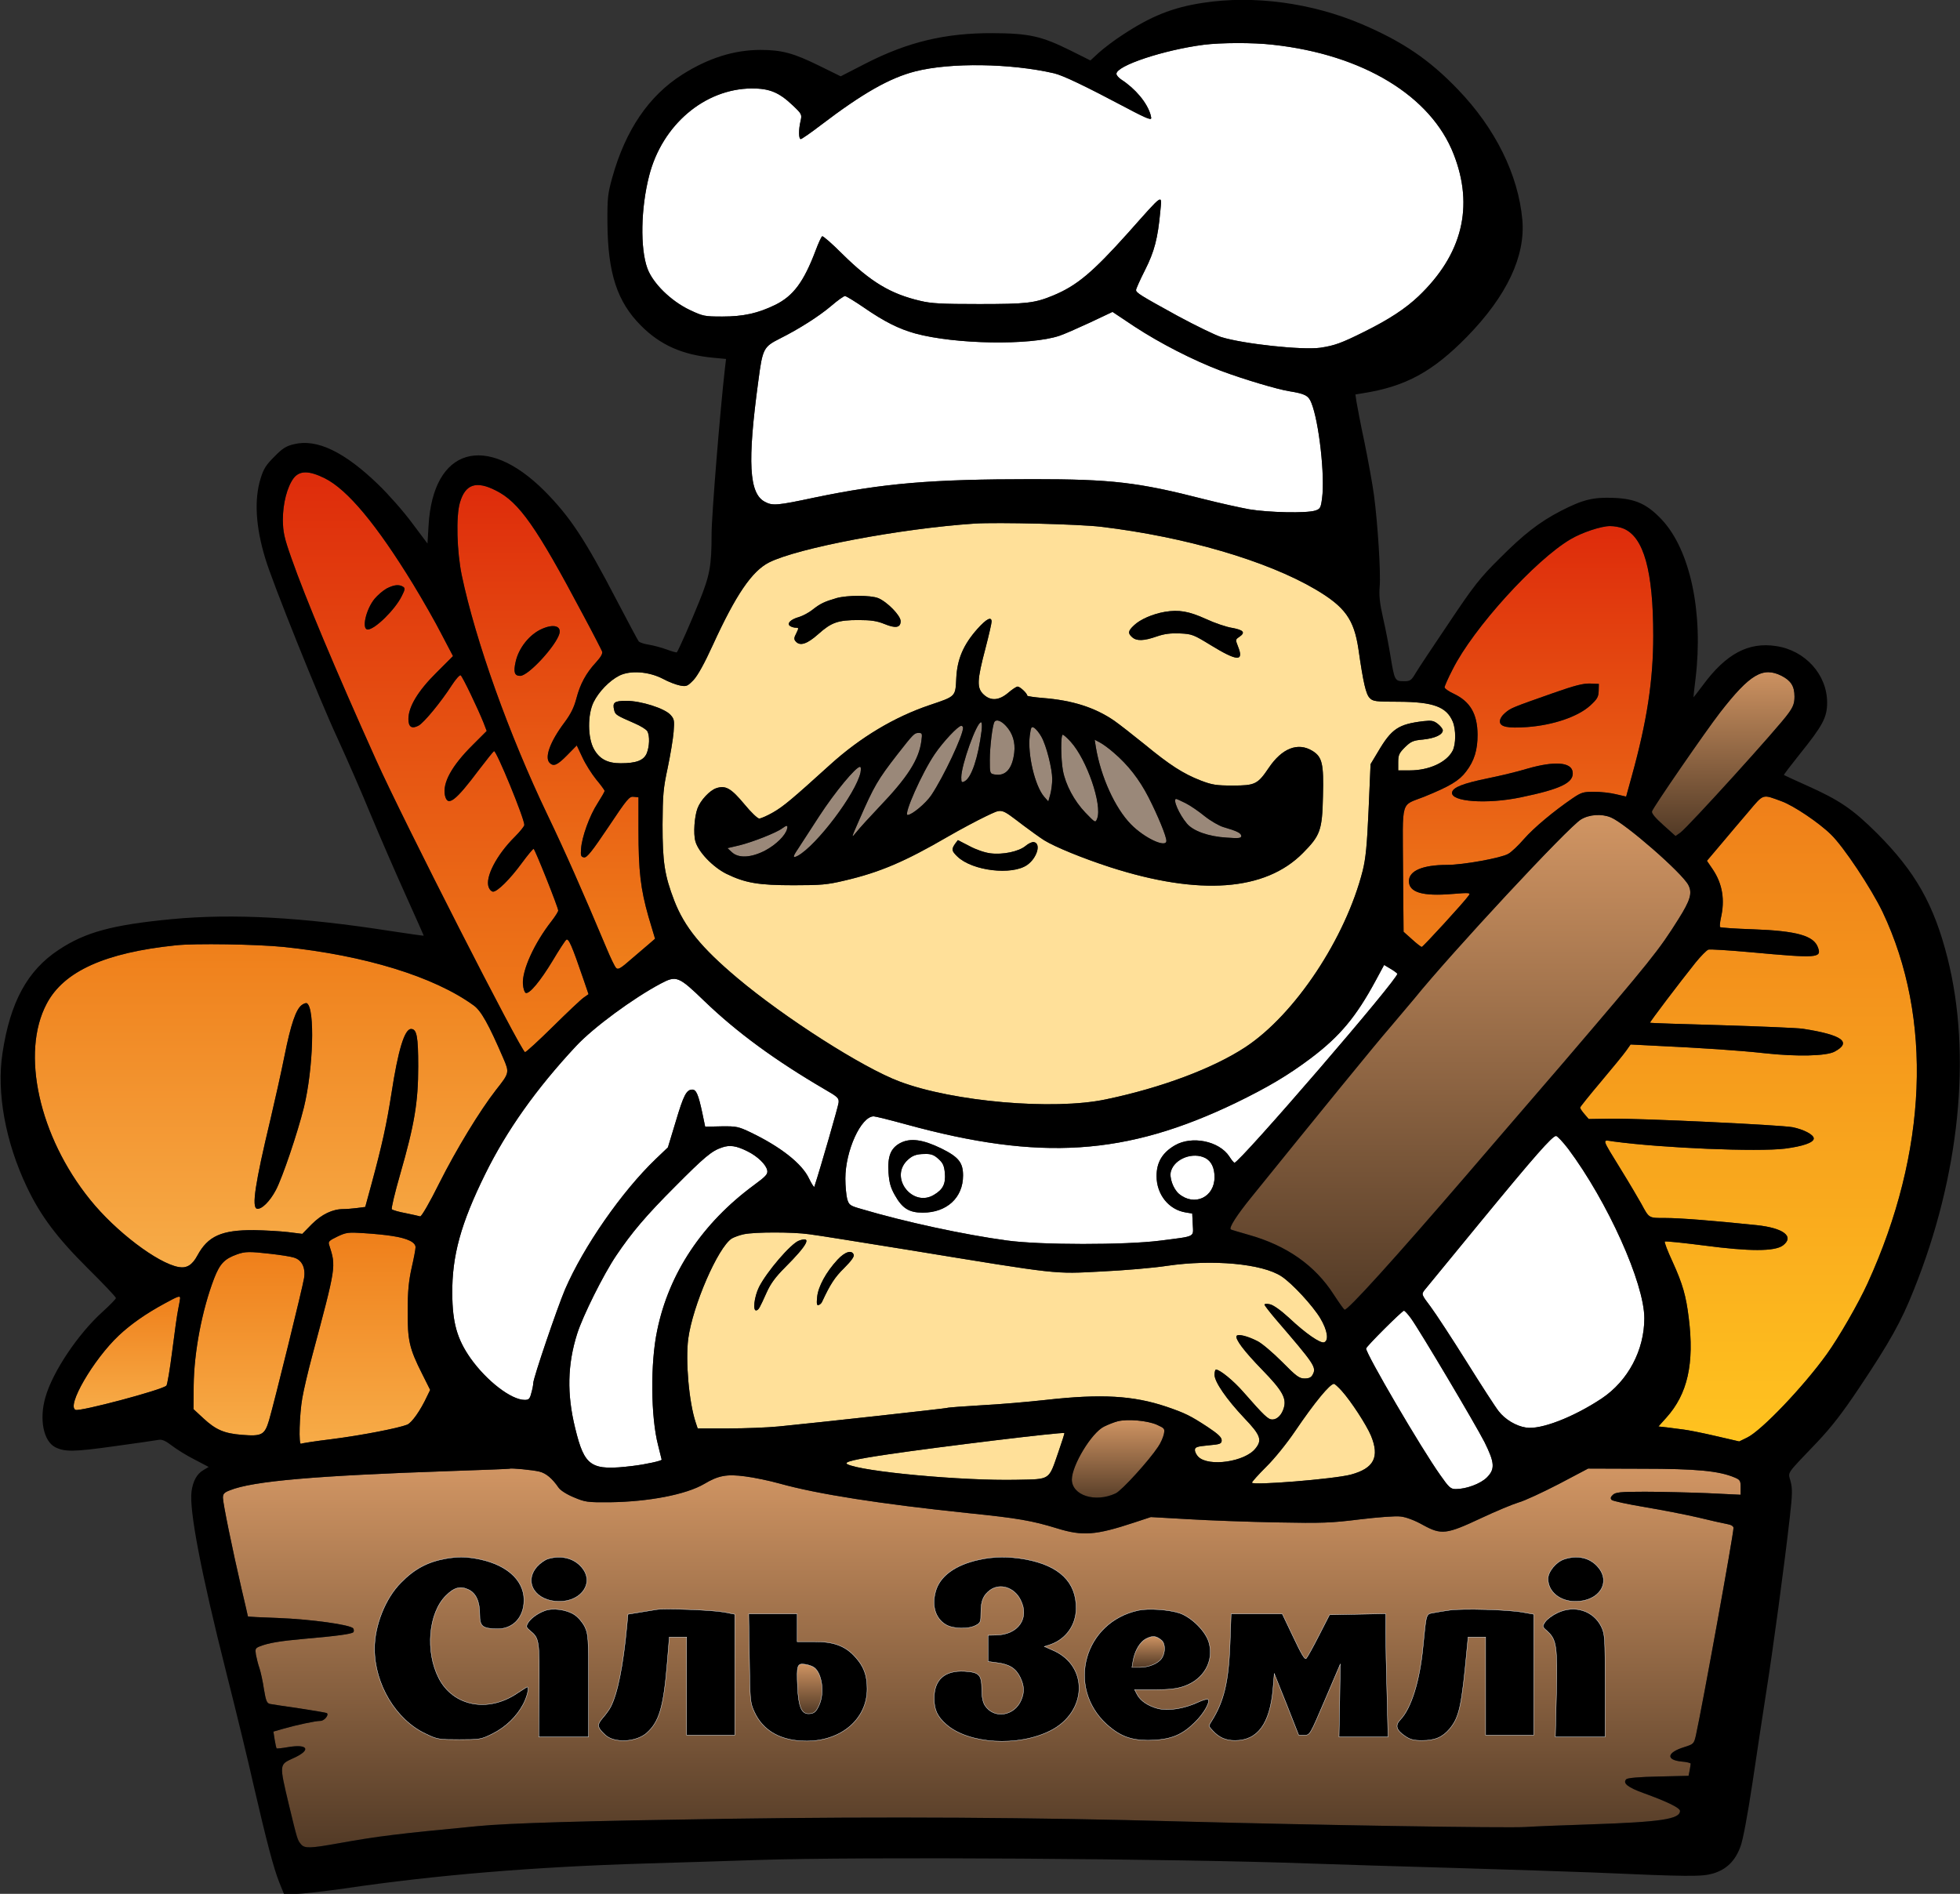 <?xml version="1.0" encoding="utf-8"?>
<!-- Generator: Adobe Illustrator 23.0.1, SVG Export Plug-In . SVG Version: 6.00 Build 0)  -->
<svg version="1.1" id="Слой_1" xmlns="http://www.w3.org/2000/svg" xmlns:xlink="http://www.w3.org/1999/xlink" x="0px" y="0px"
	 viewBox="0 0 1099 1062" style="enable-background:new 0 0 1099 1062;" xml:space="preserve">
	     <rect x="0" y="0" width="1099" height="1062" fill="#333333" stroke="none"/>
	     <defs>  
        <linearGradient id="st0" x1="50%" y1="0%" x2="50%" y2="100%" > 
            
            <stop offset="0%" stop-color="#FFC31F">
                <animate attributeName="stop-color" values="#FFC31F; #EF7F1A; #FFC31F" dur="3s" repeatCount="indefinite"></animate>
            </stop>

            <stop offset="100%" stop-color="#EF7F1A">
                <animate attributeName="stop-color" values="#FFC31F; #EF7F1A; #FFC31F" dur="3s" repeatCount="indefinite"></animate>
            </stop>

        </linearGradient> 



		<linearGradient id="st5" x1="50%" y1="0%" x2="50%" y2="100%" > 
            
            <stop offset="0%" stop-color="#EF7F1A">
                <animate attributeName="stop-color" values="#EF7F1A; #DE2B0B; #EF7F1A" dur="3s" repeatCount="indefinite"></animate>
            </stop>

            <stop offset="100%" stop-color="#DE2B0B">
                <animate attributeName="stop-color" values="#DE2B0B; #EF7F1A; #DE2B0B" dur="3s" repeatCount="indefinite"></animate>
            </stop>

			<!-- "#EF7F1A; #F8380F; #EF7F1A      -->

        </linearGradient>


				<linearGradient id="st1" x1="50%" y1="0%" x2="50%" y2="100%" > 
            
            <stop offset="0%" stop-color="#F7AC48">
                <animate attributeName="stop-color" values="#F7AC48; #EF7F1A; #F7AC48" dur="3s" repeatCount="indefinite"></animate>
            </stop>

            <stop offset="100%" stop-color="#EF7F1A">
                <animate attributeName="stop-color" values="#F7AC48; #EF7F1A; #F7AC48" dur="3s" repeatCount="indefinite"></animate>
            </stop>

        </linearGradient> 


				<linearGradient id="st3" x1="50%" y1="0%" x2="50%" y2="100%" > 
            
            <stop offset="0%" stop-color="#523A26">
                <animate attributeName="stop-color" values="#523A26; #D19563; #523A26" dur="3s" repeatCount="indefinite"></animate>
            </stop>

            <stop offset="100%" stop-color="#D19563">
                <animate attributeName="stop-color" values="#D19563; #523A26; #D19563" dur="3s" repeatCount="indefinite"></animate>
            </stop>

        </linearGradient> 

    </defs>
<style type="text/css">
	.st0{fill:url('#st0');}
	.st1{fill:url('#st1');}
	.st5{fill:url('#st5');}
	.st3{fill:url('#st3');}
	
	.st2{fill:#9A8879;}
	.st4{fill:#FFE099;}
	.st6{fill:#FFFFFF;}
	.st7{stroke:#FFFFFF;stroke-width:2;stroke-miterlimit:10;}
</style>
<g transform="translate(0,1062) scale(0.1,-0.1)">
	<g id="XMLID_1_">
		<g>
			<path class="st0" d="M10556,5506c283-597,252-1346-84-2082c-51-112-162-305-230-399c-131-182-365-427-445-466l-45-22l-134,31
				c-73,17-154,33-180,36c-27,3-68,9-93,12l-46,5l44,49c120,133,158,304,126,560c-15,123-34,190-90,313c-28,60-48,112-44,115
				c3,3,101-7,218-22c257-34,398-34,444,0c66,50,4,98-148,114c-251,26-432,40-510,40c-96,0-91-3-136,80c-17,30-66,114-110,185
				c-117,191-112,173-45,164c274-37,808-59,961-40c100,13,161,34,161,57c0,21-55,50-118,63c-69,13-849,50-1020,48l-124-2l-24,28
				c-13,15-24,31-24,36c0,4,53,70,118,147c64,76,128,154,141,173l24,34l136-7c271-13,469-26,615-42c180-20,347-16,393,9
				c99,53,42,94-177,128c-30,5-235,13-455,20c-220,6-401,12-403,14c-3,3,164,223,255,337c30,37,63,70,72,73c10,3,118-4,241-15
				c370-34,395-32,374,26c-23,67-118,94-365,103c-98,3-180,9-184,12c-3,4-1,26,4,50c24,103,9,192-44,272l-34,50l77,91
				c42,50,112,133,155,183c88,104,77,100,186,60c67-24,210-120,278-187C10338,5871,10492,5639,10556,5506z"/>
			<path class="st1" d="M1010,3340c0-5-5-31-10-57c-6-26-21-133-34-237c-13-103-28-192-33-196c-23-24-483-146-509-136
				c-53,20,99,282,242,417c67,63,151,122,256,179C999,3352,1010,3356,1010,3340z"/>
			<path class="st1" d="M1648,3568c45-13,66-57,57-115c-8-52-166-693-196-796c-25-84-40-92-153-83c-99,8-146,28-216,93l-55,51l1,133
				c2,188,47,424,115,601c32,82,58,109,128,134c45,16,68,17,189,3C1571,3583,1630,3574,1648,3568z"/>
			<path class="st1" d="M2367,2916l45-90l-17-35c-38-82-86-149-112-160c-51-20-257-60-422-81c-91-11-168-23-173-26
				c-14-9-9,165,7,256c8,47,33,153,55,235c136,509,135,501,96,623c-7,20-1,25,46,48c49,23,60,25,148,19c52-3,124-10,160-16
				c85-13,130-35,130-63c0-12-10-64-22-116c-16-73-22-129-22-240C2285,3103,2295,3059,2367,2916z"/>
			<path class="st1" d="M2822,4686c35-81,34-83-41-178c-91-117-222-332-318-523c-53-107-100-188-107-186c-6,2-42,10-81,18
				c-38,7-73,17-78,22c-4,4,17,93,47,197c80,278,101,403,101,604c0,168-8,210-40,210c-37,0-73-120-110-361c-27-173-53-291-111-505
				l-36-132l-46-6c-24-3-59-6-77-6c-60,0-121-29-177-85l-53-54l-80,10c-44,5-130,10-191,11c-181,1-258-33-317-142
				c-29-54-60-73-105-65c-118,21-354,200-497,378c-286,354-390,823-243,1099c96,182,328,286,723,327c107,12,457,6,605-9
				c454-47,843-166,1066-328C2698,4952,2741,4874,2822,4686z M1704,4410c53,218,63,556,17,584c-4,3-17-1-28-9c-33-23-62-107-98-287
				c-19-95-55-255-79-357c-85-355-106-492-75-499c26-5,73,42,106,105C1584,4017,1668,4266,1704,4410z"/>
			<path class="st2" d="M6860,5982c76-22,100-34,100-50c0-12-13-14-82-9c-102,6-188,37-223,79c-44,52-81,138-60,138c3,0,27-11,53-24
				s74-46,107-73C6789,6016,6836,5989,6860,5982z"/>
			<path class="st2" d="M6540,5905c0-42-123,15-199,93c-89,91-168,265-196,430l-7,44l30-16c17-9,51-34,76-56c82-70,144-150,196-251
				C6492,6047,6540,5931,6540,5905z"/>
			<path class="st2" d="M6004,6460c91-101,177-353,148-430c-10-25-10-25-66,33c-63,66-111,156-126,236c-12,66-13,201-1,201
				C5964,6500,5984,6482,6004,6460z"/>
			<path class="st2" d="M5900,6251c0-25-5-64-11-86l-11-39l-23,26c-52,60-94,238-81,342c7,51,9,54,26,44c10-7,28-29,39-49
				C5867,6440,5900,6309,5900,6251z"/>
			<path class="st2" d="M5640,6550c38-41,54-92,47-151c-11-91-49-133-110-122c-27,5-27,7-27,82c0,72,15,195,26,213
				C5586,6588,5613,6579,5640,6550z"/>
			<path class="st2" d="M5501,6570c5,0,6-21,3-47c-19-150-56-263-95-284c-17-9-19-6-19,22C5390,6330,5476,6570,5501,6570z"/>
			<path class="st2" d="M5390,6550c5,0,10-5,10-11c0-43-108-273-178-378c-31-46-109-111-133-111s81,237,152,341
				C5287,6459,5372,6550,5390,6550z"/>
			<path class="st2" d="M5151,6510c20,0,21-3,15-47c-14-103-77-202-236-368c-52-55-110-118-127-140c-32-39-31-37,16,70
				c82,187,102,222,213,365C5122,6505,5127,6510,5151,6510z"/>
			<path class="st2" d="M4822,6320c6,0,6-14,3-32c-26-118-247-410-352-467c-29-15-29-6,1,38c13,20,67,103,120,185
				C4682,6179,4799,6320,4822,6320z"/>
			<path class="st2" d="M4413,5971c-9-36-62-88-122-120c-78-41-150-45-187-10l-25,23l68,16c73,18,208,71,239,95
				C4412,5994,4419,5994,4413,5971z"/>
			<path class="st3" d="M6513,1422c22-19,22-70,1-101c-21-30-73-51-125-51h-42l6,36c10,58,39,108,76,126
				C6464,1449,6483,1447,6513,1422z"/>
			<path class="st3" d="M4567,1268c42-34,56-138,28-205c-18-42-30-53-62-53c-39,0-56,41-61,150c-6,125-2,134,44,127
				C4536,1284,4559,1275,4567,1268z"/>
			<path class="st3" d="M9760,2280v-42l-187,9c-104,4-261,8-350,8c-140,0-165-3-180-18c-13-12-14-20-6-28c6-6,89-24,185-40
				c95-16,229-42,298-58c69-17,142-33,163-37c24-4,37-12,37-22c0-37-174-996-211-1164c-11-46-12-48-65-65c-98-30-105-72-15-81
				c28-2,51-8,51-12s-3-21-6-38l-6-30l-169-4c-107-2-173-8-180-15c-22-22,8-46,97-78c135-49,204-83,204-100c0-46-109-62-495-75
				c-159-5-326-12-370-15c-100-7-1188,11-1935,31c-818,23-1651,28-2548,15c-794-12-1217-24-1392-41c-459-44-557-56-780-96
				c-161-29-192-30-212-6c-20,23-21,27-68,221c-55,232-55,225,25,262c101,45,84,81-29,62c-34-6-63-9-65-7s-7,24-11,49l-7,45l56,16
				c73,21,180,44,208,44c22,0,50,35,35,44c-4,2-73,14-152,26c-80,11-154,23-166,25c-18,4-23,17-34,82c-6,43-18,96-25,118
				c-8,22-16,56-20,76c-5,33-3,37,22,47c48,19,113,30,248,42c176,15,266,27,276,37c4,4,4,14,0,21c-13,21-238,52-423,59
				c-93,3-168,7-168,9c0,1-16,72-36,156c-51,220-104,479-104,509c0,22,7,30,39,42c128,52,480,82,1236,108c182,6,331,12,332,13
				c6,5,131-7,167-16c38-9,73-39,108-90c10-15,46-38,85-54c64-27,75-29,203-28c217,3,427,43,529,103c79,47,126,56,230,42
				c48-6,135-24,192-40c215-60,570-115,1059-166c275-28,356-42,496-85c145-45,218-39,433,32l94,31l211-12c116-7,339-15,496-18
				c257-5,303-3,465,17c101,12,201,20,229,16c29-3,78-21,124-47c104-57,131-54,327,38c83,39,177,78,210,88c33,9,134,56,225,103
				l165,87l300-1c308,0,433-12,521-49C9757,2322,9760,2317,9760,2280z M9000,880v287c0,272-1,289-21,331c-44,90-150,124-246,78
				c-28-13-59-36-69-51c-17-26-17-27,14-54c50-46,55-86,49-353l-6-238h139H9000z M8834,1640c133,0,202,107,125,194
				c-44,51-113,67-187,43c-46-14-92-70-92-110C8680,1695,8746,1640,8834,1640z M8600,890v339v339l-62,11c-80,15-336,22-408,12
				c-30-4-72-11-92-15c-43-8-40,1-59-191c-18-191-66-344-126-407c-32-33-25-59,25-93c29-20,49-25,95-25c74,0,115,18,156,66
				c54,66,67,127,97,452l6,62h49h49v-275V890h135H8600z M7783,880l-6,242c-4,133-7,288-7,345v104l-157-3l-158-3l-60-117
				c-33-65-65-122-71-128c-8-8-28,27-72,120l-62,130h-143h-144l-6-167c-8-214-34-324-104-435c-17-26-17-28,7-53c36-39,73-55,125-55
				c127,0,196,94,213,291l7,84l69-172l68-173h32c31,0,31,0,116,199l85,199l-3-204l-4-204h137H7783z M6639,1164
				c110,38,169,140,140,244c-17,63-96,142-164,166c-60,20-175,28-231,16c-305-65-407-430-179-639c79-71,145-94,260-89
				c106,5,166,31,237,102c47,46,83,109,73,125c-3,6-30-1-59-15c-78-36-165-49-223-35c-56,15-98,43-117,79l-14,27h112
				C6556,1145,6599,1150,6639,1164z M6034,1600c2,148-94,241-284,276c-94,17-177,16-259-2c-136-29-224-94-246-182
				c-21-79,1-148,58-182c39-24,125-27,167-5c28,14,30,20,30,73c0,65,13,96,51,125c56,41,136,16,171-54c53-103-13-197-139-198l-43-1
				v-74v-73l52-7c69-9,104-32,128-81c23-48,25-83,6-128c-38-90-152-108-203-31c-12,19-18,48-18,91c-1,82-14,96-97,101
				c-112,6-171-48-170-153c0-63,18-101,68-145c125-110,403-127,584-35c206,104,216,362,16,450l-50,22l34,11
				C5977,1429,6033,1506,6034,1600z M4525,857c195,1,338,126,337,293c0,76-18,125-67,179c-56,62-122,86-232,85h-93v78v78h-136h-136
				l4-247c3-236,4-251,27-301C4278,913,4381,856,4525,857z M4120,890v339v339l-62,12c-66,12-335,22-378,14c-14-2-55-9-92-15l-67-11
				l-6-66c-21-225-52-378-91-454c-8-15-28-43-45-62c-33-39-31-52,15-95c50-47,173-41,232,11c70,62,95,145,115,391l12,147h49h48v-275
				V890h135H4120z M3300,880v287c0,272-1,289-21,331c-12,24-37,54-59,68c-43,28-120,39-165,22c-42-15-83-46-96-71c-10-18-8-24,13-41
				c52-43,53-52,51-333l-2-263h140H3300z M3136,1640c128,0,199,109,124,193c-43,50-114,67-186,46c-18-5-46-25-63-44
				C2934,1747,3003,1640,3136,1640z M2934,1064c22,42,35,96,22,96c-2,0-27-16-56-35c-164-111-359-73-440,85c-76,149-58,364,40,462
				c46,46,81,56,127,34c42-20,63-66,63-140c0-66,15-78,97-80c83-1,142,55,150,141c12,119-82,214-246,249c-72,15-122,16-191,4
				c-102-18-177-58-252-135c-87-87-148-240-148-370c0-199,120-399,286-477c66-32,74-33,189-33s123,1,185,32
				C2835,934,2897,994,2934,1064z"/>
			<path class="st3" d="M6486,2631c44-20,46-22,40-53c-4-18-18-51-33-72c-51-77-202-243-237-260c-114-54-246-12-246,78
				c1,80,110,261,180,296c22,11,57,25,77,30C6323,2664,6433,2654,6486,2631z"/>
			<path class="st3" d="M10062,6714c0-37-7-57-34-94c-50-73-562-637-606-669l-27-19l-68,61c-44,39-67,66-64,77c5,21,302,452,382,555
				c167,215,240,258,345,205C10042,6803,10062,6772,10062,6714z"/>
			<path class="st3" d="M9467,5657c23-45,11-85-55-190c-111-177-152-228-647-807c-77-90-189-220-249-289c-59-69-190-220-289-336
				c-408-474-674-768-688-759c-5,3-32,41-60,84c-105,164-264,276-479,336c-52,15-97,28-99,30c-11,10,34,80,115,180
				c365,452,702,866,779,954c49,58,110,130,135,160c206,255,864,963,935,1005c46,28,116,33,168,11C9114,6002,9432,5725,9467,5657z"
				/>
			<path class="st4" d="M7403,3228c40-67,49-124,22-135c-21-8-105,50-196,136c-48,44-89,73-108,77c-17,4-31,3-31-2c1-5,28-40,61-79
				c221-257,232-272,209-314c-8-15-20-21-45-21c-30,0-46,12-127,94c-51,51-113,104-138,116c-55,28-108,41-116,29
				c-10-17,40-84,144-191c111-114,136-158,121-211c-11-40-37-67-65-67c-23,0-44,19-163,155c-55,63-131,125-153,125c-4,0-8-13-8-29
				c0-40,67-137,167-243c91-95,101-123,63-170c-58-75-263-105-321-47c-10,10-19,27-19,38c0,16,11,20,75,26c68,6,75,9,75,29
				c0,16-20,35-77,73c-99,65-128,79-233,115c-185,62-363,73-675,38c-99-11-261-25-360-30c-99-6-187-12-195-15c-14-4-720-82-945-104
				c-60-6-187-11-282-11h-171l-11,33c-38,114-58,345-42,470c25,185,166,511,244,562c14,8,44,19,68,24c63,13,274,13,366,0
				c43-5,296-46,563-89c849-139,807-134,1075-120c127,6,293,20,370,32c254,37,532,12,640-59C7245,3424,7361,3298,7403,3228z
				 M4733,3509c40,40,58,65,54,75c-11,29-49,17-91-28c-64-69-108-150-114-208c-4-39-2-50,8-46c8,2,17,11,20,19
				C4655,3418,4681,3458,4733,3509z M4402,3513c127,127,153,177,78,150c-45-16-179-172-224-260c-27-55-37-138-14-131
				c13,5,16,10,57,101C4321,3422,4348,3459,4402,3513z"/>
			<path class="st4" d="M8146,6573c18-43,18-127-1-163c-34-65-132-110-240-110h-65v46c0,40,5,51,38,84c33,32,45,38,101,43
				c67,7,111,27,111,52c0,7-12,23-27,35c-24,19-36,21-82,16c-140-17-178-42-254-171l-42-70l-11-255c-9-202-16-273-33-342
				c-96-379-380-807-658-990c-181-119-471-228-783-293c-294-62-855-13-1155,100c-207,77-646,358-911,581c-202,170-296,286-353,433
				c-55,143-66,217-66,426c1,169,4,204,29,320c15,72,30,162,33,200c5,65,4,73-18,97c-33,36-165,78-247,78c-68,0-79-9-68-53
				c6-25,13-29,114-73c35-15,67-35,72-45c14-26,12-85-4-124c-17-39-58-55-146-55c-74,0-119,24-150,80c-35,63-36,192-2,262
				c29,59,89,121,144,149c61,31,166,24,246-18c31-17,74-33,95-37c36-7,42-4,76,31c24,26,61,93,108,196c129,282,219,414,315,463
				c161,81,735,190,1153,218c130,8,585-3,710-18c473-57,927-190,1201-351c166-98,216-168,241-335c27-189,42-253,63-274
				c18-19,33-21,163-21C8036,6684,8111,6657,8146,6573z M7418,6155c5,183-4,221-60,255c-81,49-170,14-244-96c-62-92-77-99-202-99
				c-93,0-116,4-179,28c-100,39-174,87-315,203c-68,55-145,115-171,133c-108,74-234,114-399,127c-49,4-88,10-88,13c0,13-41,51-54,51
				c-7,0-31-16-53-35c-51-43-97-47-137-10s-38,79,10,261c19,73,34,139,34,148c0,31-29,16-80-41c-78-88-113-169-118-276
				c-5-105-2-101-150-151c-198-67-388-181-556-333c-214-194-264-236-322-269c-33-19-68-34-77-34s-46,35-82,79c-75,90-106,109-159,91
				c-36-12-88-67-105-113c-17-45-24-141-12-184c16-60,98-145,174-183c107-52,181-64,377-64c153,0,189,3,285,26
				c198,46,340,107,579,246c71,41,167,92,213,114c97,45,78,50,213-52c41-31,93-68,115-82c62-38,216-101,370-151
				c501-161,870-134,1081,80C7403,5935,7414,5964,7418,6155z M6948,7048c37,25,26,39-39,51c-33,5-100,28-147,50
				c-97,44-152,53-231,40c-68-12-138-42-173-76c-33-31-35-44-10-66c25-23,67-21,138,4c44,15,77,19,130,17c68-3,77-7,173-66
				c149-91,187-93,153-8C6927,7032,6927,7034,6948,7048z M5760,5770c55,39,79,120,37,128c-9,2-31-8-47-22c-38-31-126-50-197-41
				c-32,4-81,21-118,41l-64,33l-16-21c-21-31-19-40,13-71C5452,5736,5675,5710,5760,5770z M4959,7121c63-26,91-21,91,16
				c0,31-75,108-126,129c-42,17-173,17-234,0c-68-20-91-31-134-65c-21-17-56-35-76-41c-47-13-71-37-49-51c8-5,22-9,32-9
				c16,0,16-2,2-31c-13-24-14-34-4-45c24-29,64-16,127,40c74,66,110,79,226,79C4884,7143,4917,7138,4959,7121z"/>
			<path class="st5" d="M3271,5130l29-85l-27-19c-16-11-93-84-173-163s-150-143-156-143c-20,0-685,1303-836,1640
				c-229,509-395,905-474,1130c-41,116-47,146-48,215c0,92,24,184,60,233c34,44,86,44,175,0c128-64,291-260,496-595
				c53-87,125-213,159-280l64-122l-93-93c-104-103-157-192-157-260c0-45,19-57,57-37c30,16,127,134,186,226c22,34,45,60,50,56
				c10-6,95-183,128-265l18-47l-78-78c-119-118-171-214-156-284c15-65,58-33,192,146c42,55,79,101,83,103c13,5,170-377,170-414
				c0-7-24-37-53-66c-103-102-168-228-147-283c5-14,16-25,25-25c24,0,94,69,160,159c33,45,63,81,67,81c7,0,138-329,138-346
				c0-6-17-33-38-60c-96-123-165-274-160-352c2-26,9-47,16-50c21-7,82,67,151,181c35,59,69,111,76,117
				C3188,5361,3207,5317,3271,5130z M2253,7278c19,37,19,44,7,52c-23,14-51,11-92-10c-20-11-50-37-67-57c-49-59-75-173-39-173
				C2102,7090,2216,7202,2253,7278z"/>
			<path class="st5" d="M3636,5480l37-124l-30-26c-16-14-63-54-103-88c-60-53-75-61-85-50c-8,7-32,58-55,113
				c-133,317-234,545-330,745c-216,451-403,974-481,1345c-27,131-33,331-10,407c30,103,91,124,202,67c130-65,227-204,487-694
				c56-104,104-198,108-208c4-12-6-30-33-60c-57-61-90-123-111-203c-13-50-31-87-66-134c-82-109-114-198-84-228c22-22,43-13,98,43
				l54,55l32-68c17-37,52-92,77-123c26-31,47-60,47-64c0-5-18-36-39-69c-45-69-89-190-93-257c-3-38,0-44,17-47c16-2,44,33,136,170
				c106,159,118,173,142,170l27-3v-182C3580,5734,3592,5635,3636,5480z M3137,7068c10,42-33,54-97,26c-70-30-132-107-149-186
				c-13-58-6-78,26-78C2963,6830,3119,7000,3137,7068z"/>
			<path class="st5" d="M9270,7055c0-250-35-479-120-786l-32-116l-56,13c-31,8-87,14-123,14c-61,0-72-3-122-37
				c-104-71-216-164-272-228c-30-35-70-73-88-83c-38-23-253-62-343-62c-137,0-214-33-214-91c0-63,76-86,243-72c99,8,104,7,92-9
				c-23-34-256-288-263-288c-4,0-29,19-55,43l-47,42l-3,348c-2,402-16,356,118,409c145,59,197,90,236,142c46,60,64,121,64,206
				c-1,117-41,186-134,230c-28,13-51,29-51,36c0,6,20,52,45,100c116,232,464,614,661,730c64,38,172,74,222,74c23,0,57-6,75-14
				C9217,7609,9270,7418,9270,7055z M8964,6745l1,40l-50,2c-38,1-86-11-205-53c-233-82-238-84-270-111c-18-15-30-34-30-48
				c0-31,43-40,154-32c146,11,283,58,352,120C8955,6699,8963,6711,8964,6745z M8528,6149c227,47,299,83,290,143c-8,55-103,61-253,18
				c-55-17-156-41-225-55c-136-28-193-50-198-78C8132,6124,8337,6109,8528,6149z"/>
			<path class="st6" d="M8324,2533c57-115,60-151,13-198c-35-35-115-65-174-65c-29,0-38,8-87,78c-107,150-416,679-416,710
				c0,11,202,212,212,212c5,0,22-19,39-42C7961,3159,8273,2633,8324,2533z"/>
			<path class="st6" d="M4302,4057c4-21-7-33-75-83c-289-213-476-493-542-814c-39-183-36-487,5-644c11-44,20-80,20-81
				c0-7-88-26-160-35c-237-29-272-6-325,212c-47,191-43,357,11,528c31,99,148,334,219,439c87,129,166,223,330,387
				c163,164,205,200,262,219c45,16,82,10,144-21C4248,4136,4296,4089,4302,4057z"/>
			<path class="st4" d="M7687,2570c50-121,17-184-113-219c-94-25-554-62-554-45c0,5,36,45,80,89c46,45,116,132,162,200
				c110,162,195,265,218,265c4,0,23-17,43-39C7576,2762,7661,2631,7687,2570z"/>
			<path class="st4" d="M5968,2584c2-1-14-50-34-108c-55-159-42-150-231-154c-304-7-876,46-953,88c-21,12,42,27,232,55
				C5266,2507,5957,2591,5968,2584z"/>
			<path class="st6" d="M9220,3228c0-179-91-351-239-450c-158-105-343-177-425-163c-55,8-118,46-153,92c-17,21-97,145-179,276
				s-173,270-202,309c-52,69-52,70-35,93c10,12,150,183,311,379c309,376,406,486,427,486c7,0,38-33,68-72
				C9014,3882,9220,3424,9220,3228z"/>
			<path class="st6" d="M7835,5160c13-20-884-1060-913-1060c-4,0-17,16-29,35c-57,87-211,118-306,62c-70-41-102-95-102-172
				c0-104,69-189,164-204l36-6l3-61c3-73,20-65-183-91c-196-25-674-25-860,1c-237,32-572,104-817,177c-63,18-68,22-78,57
				c-5,20-10,71-10,113c0,156,88,349,159,349c9,0,90-20,181-45c754-207,1234-175,1848,120c183,89,294,155,422,251
				c163,123,254,232,364,436l47,87l35-21C7815,5177,7832,5164,7835,5160z M5400,4028c0,73-25,104-122,152c-105,51-174,60-231,30
				c-53-29-71-74-65-166c4-56,12-84,35-125c42-75,80-99,157-99C5309,3820,5400,3904,5400,4028z"/>
			<path class="st6" d="M6759,4126c33-18,51-54,51-107c0-113-113-166-200-93c-32,28-55,92-44,127C6587,4123,6689,4162,6759,4126z"/>
			<path class="st6" d="M5298,4042c5-60-10-92-61-122c-116-71-247,88-155,188c30,31,53,41,105,41c33,1,50-5,74-27
				C5287,4099,5294,4084,5298,4042z"/>
			<path class="st6" d="M4625,4511c73-42,80-49,77-75c-2-20-101-364-136-471c-1-5-15,16-30,47c-39,83-159,177-325,257
				c-71,34-82,36-166,35l-91-2l-16,77c-22,103-34,131-56,131c-33,0-49-31-93-179l-44-145l-68-65c-190-182-405-491-509-732
				c-44-104-178-497-178-525c0-10-5-36-11-56c-8-32-14-38-37-38c-76,0-214,107-304,234c-75,107-101,199-102,361
				c-2,213,48,394,184,670c121,246,287,480,510,719c98,105,320,268,474,350c89,47,100,43,247-99C4132,4831,4346,4674,4625,4511z"/>
			<path class="st6" d="M7353,8361c43-106,77-412,60-535c-7-55-11-60-38-69c-50-16-262-11-370,7c-55,10-167,35-250,56
				c-374,96-521,113-965,113c-571,0-836-23-1222-103c-211-45-236-47-279-24c-89,46-99,221-37,677c24,183,29,192,122,239
				c106,53,219,125,286,182c36,31,71,56,78,56c6,0,54-29,105-64c116-80,196-120,289-146c224-61,644-68,808-13c25,8,102,42,171,74
				l127,60l123-82c145-95,329-189,484-248c128-48,320-105,385-115C7317,8412,7337,8402,7353,8361z"/>
			<path class="st6" d="M8151,9755c115-294,48-563-198-797c-73-69-164-129-303-198c-128-64-167-78-247-90c-102-14-430,21-556,60
				c-34,11-143,64-243,118c-209,115-234,130-234,146c0,6,22,56,50,111c53,105,72,178,86,330c9,99,22,107-181-121
				c-199-222-287-296-420-351c-104-43-149-48-415-48c-210,0-268,3-330,18c-167,39-278,106-437,263c-57,57-108,102-113,99
				s-21-38-36-78c-67-178-126-257-228-307c-97-47-178-65-296-65c-101,0-108,2-183,37c-106,51-206,149-237,233c-41,112-37,338,10,520
				c73,285,311,487,575,489c99,0,152-21,229-94c52-49,53-52,45-88c-12-50-11-102,1-102c5,0,56,35,112,78c235,179,386,265,531,302
				c197,50,534,45,777-11c51-12,174-71,410-196c52-28,105-54,117-57c20-6,21-5,14,22c-20,67-84,144-164,196c-15,10-27,24-27,32
				c0,46,266,134,490,163c96,12,277,13,388,0C7642,10314,8024,10082,8151,9755z"/>
			<path d="M10920,5248c137-543,68-1222-189-1861c-70-177-135-293-304-546c-96-144-156-221-235-305c-183-192-166-167-152-223
				c11-41,10-74-4-198c-30-267-96-754-132-980c-19-121-54-353-78-515c-28-184-53-318-67-355c-30-81-78-128-154-151
				c-64-18-133-18-675,6c-124,5-468,16-765,25c-297,8-663,20-813,25c-753,28-2538,39-3102,20c-162-5-450-15-640-20
				c-619-19-1166-64-1680-140c-113-16-235-30-271-30h-67l-26,64c-32,81-70,225-142,536c-30,135-100,423-155,640
				c-143,566-209,914-195,1017c8,58,30,98,66,119l30,18l-80,42c-44,22-101,58-127,78c-35,27-54,35-73,32c-14-3-126-19-250-36
				c-228-32-277-32-331-5c-66,35-90,158-54,281c41,143,183,354,319,477c42,38,76,73,76,78c0,6-71,81-158,167
				c-171,170-264,293-341,455C30,4217-20,4494,14,4715c43,286,140,463,314,578c150,100,302,141,637,173c342,32,726,11,1220-66
				c104-16,190-28,191-27c0,1-45,103-101,227s-145,329-198,456c-52,127-136,318-185,425c-102,219-367,879-405,1009
				c-54,178-62,329-26,446c17,56,31,77,78,124c45,46,66,59,109,69c129,32,284-43,474-227c55-53,140-149,188-214l87-116l6,101
				c25,435,320,523,649,195c144-145,227-270,408-618c62-118,116-220,121-226c5-7,31-15,56-19c26-4,71-16,101-27c29-11,55-18,57-16
				c8,8,81,173,127,288c58,144,68,197,68,376c0,104,48,694,75,930l6,51l-73,7c-171,16-296,71-404,180c-134,134-186,295-188,576
				c-1,140,2,164,27,254c74,266,205,459,393,578c145,92,290,138,438,138c120,0,186-18,330-89l120-59l140,72c237,121,446,171,711,170
				c205-1,274-16,439-98l110-55l49,45c28,25,86,69,131,98c159,105,280,154,451,180c284,44,611,0,892-120c229-98,378-199,538-366
				c210-218,338-478,361-730c18-205-87-427-309-655c-193-197-344-280-584-318l-43-7l6-41c4-23,23-126,45-228c21-103,45-235,53-295
				c21-156,39-438,32-514c-4-50,0-91,19-175c14-60,32-155,41-210c23-140,25-145,74-145c37,0,43,3,68,46c15,25,99,152,187,282
				c139,208,174,252,280,357c139,140,226,207,345,269c124,64,183,79,299,74c123-5,187-35,270-123c159-171,233-522,188-892
				c-7-57-12-103-11-103s25,31,54,70c129,174,254,241,409,217c163-24,286-160,286-317c0-83-25-129-152-287c-51-64-92-117-90-119
				c1-1,58-28,126-58c188-84,260-134,397-270C10740,5731,10844,5548,10920,5248z M10472,3424c336,736,367,1485,84,2082
				c-64,133-218,365-289,434c-68,67-211,163-278,187c-109,40-98,44-186-60c-43-50-113-133-155-183l-77-91l34-50c53-80,68-169,44-272
				c-5-24-7-46-4-50c4-3,86-9,184-12c247-9,342-36,365-103c21-58-4-60-374-26c-123,11-231,18-241,15c-9-3-42-36-72-73
				c-91-114-258-334-255-337c2-2,183-8,403-14c220-7,425-15,455-20c219-34,276-75,177-128c-46-25-213-29-393-9
				c-146,16-344,29-615,42l-136,7l-24-34c-13-19-77-97-141-173c-65-77-118-143-118-147c0-5,11-21,24-36l24-28l124,2
				c171,2,951-35,1020-48c63-13,118-42,118-63c0-23-61-44-161-57c-153-19-687,3-961,40c-67,9-72,27,45-164c44-71,93-155,110-185
				c45-83,40-80,136-80c78,0,259-14,510-40c152-16,214-64,148-114c-46-34-187-34-444,0c-117,15-215,25-218,22c-4-3,16-55,44-115
				c56-123,75-190,90-313c32-256-6-427-126-560l-44-49l46-5c25-3,66-9,93-12c26-3,107-19,180-36l134-31l45,22c80,39,314,284,445,466
				C10310,3119,10421,3312,10472,3424z M10028,6620c27,37,34,57,34,94c0,58-20,89-72,116c-105,53-178,10-345-205
				c-80-103-377-534-382-555c-3-11,20-38,64-77l68-61l27,19C9466,5983,9978,6547,10028,6620z M9760,2238v42c0,37-3,42-34,55
				c-88,37-213,49-521,49l-300,1l-165-87c-91-47-192-94-225-103c-33-10-127-49-210-88c-196-92-223-95-327-38c-46,26-95,44-124,47
				c-28,4-128-4-229-16c-162-20-208-22-465-17c-157,3-380,11-496,18l-211,12l-94-31c-215-71-288-77-433-32c-140,43-221,57-496,85
				c-489,51-844,106-1059,166c-57,16-144,34-192,40c-104,14-151,5-230-42c-102-60-312-100-529-103c-128-1-139,1-203,28
				c-39,16-75,39-85,54c-35,51-70,81-108,90c-36,9-161,21-167,16c-1-1-150-7-332-13c-756-26-1108-56-1236-108c-32-12-39-20-39-42
				c0-30,53-289,104-509c20-84,36-155,36-156c0-2,75-6,168-9c185-7,410-38,423-59c4-7,4-17,0-21c-10-10-100-22-276-37
				c-135-12-200-23-248-42c-25-10-27-14-22-47c4-20,12-54,20-76c7-22,19-75,25-118c11-65,16-78,34-82c12-2,86-14,166-25
				c79-12,148-24,152-26c15-9-13-44-35-44c-28,0-135-23-208-44l-56-16l7-45c4-25,9-47,11-49s31,1,65,7c113,19,130-17,29-62
				c-80-37-80-30-25-262c47-194,48-198,68-221c20-24,51-23,212,6c223,40,321,52,780,96c175,17,598,29,1392,41c897,13,1730,8,2548-15
				c747-20,1835-38,1935-31c44,3,211,10,370,15c386,13,495,29,495,75c0,17-69,51-204,100c-89,32-119,56-97,78c7,7,73,13,180,15
				l169,4l6,30c3,17,6,34,6,38s-23,10-51,12c-90,9-83,51,15,81c53,17,54,19,65,65c37,168,211,1127,211,1164c0,10-13,18-37,22
				c-21,4-94,20-163,37c-69,16-203,42-298,58c-96,16-179,34-185,40c-8,8-7,16,6,28c15,15,40,18,180,18c89,0,246-4,350-8L9760,2238z
				 M9412,5467c66,105,78,145,55,190c-35,68-353,345-434,379c-52,22-122,17-168-11c-71-42-729-750-935-1005c-25-30-86-102-135-160
				c-77-88-414-502-779-954c-81-100-126-170-115-180c2-2,47-15,99-30c215-60,374-172,479-336c28-43,55-81,60-84
				c14-9,280,285,688,759c99,116,230,267,289,336c60,69,172,199,249,289C9260,5239,9301,5290,9412,5467z M9150,6269
				c85,307,120,536,120,786c0,363-53,554-167,601c-18,8-52,14-75,14c-50,0-158-36-222-74c-197-116-545-498-661-730
				c-25-48-45-94-45-100c0-7,23-23,51-36c93-44,133-113,134-230c0-85-18-146-64-206c-39-52-91-83-236-142c-134-53-120-7-118-409
				l3-348l47-42c26-24,51-43,55-43c7,0,240,254,263,288c12,16,7,17-92,9c-167-14-243,9-243,72c0,58,77,91,214,91c90,0,305,39,343,62
				c18,10,58,48,88,83c56,64,168,157,272,228c50,34,61,37,122,37c36,0,92-6,123-14l56-13L9150,6269z M8981,2778
				c148,99,239,271,239,450c0,196-206,654-427,950c-30,39-61,72-68,72c-21,0-118-110-427-486c-161-196-301-367-311-379
				c-17-23-17-24,35-93c29-39,120-178,202-309s162-255,179-276c35-46,98-84,153-92C8638,2601,8823,2673,8981,2778z M8337,2335
				c47,47,44,83-13,198c-51,100-363,626-413,695c-17,23-34,42-39,42c-10,0-212-201-212-212c0-31,309-560,416-710c49-70,58-78,87-78
				C8222,2270,8302,2300,8337,2335z M7953,8958c246,234,313,503,198,797c-127,327-509,559-1013,614c-111,13-292,12-388,0
				c-224-29-490-117-490-163c0-8,12-22,27-32c80-52,144-129,164-196c7-27,6-28-14-22c-12,3-65,29-117,57c-236,125-359,184-410,196
				c-243,56-580,61-777,11c-145-37-296-123-531-302c-56-43-107-78-112-78c-12,0-13,52-1,102c8,36,7,39-45,88c-77,73-130,94-229,94
				c-264-2-502-204-575-489c-47-182-51-408-10-520c31-84,131-182,237-233c75-35,82-37,183-37c118,0,199,18,296,65
				c102,50,161,129,228,307c15,40,31,75,36,78s56-42,113-99c159-157,270-224,437-263c62-15,120-18,330-18c266,0,311,5,415,48
				c133,55,221,129,420,351c203,228,190,220,181,121c-14-152-33-225-86-330c-28-55-50-105-50-111c0-16,25-31,234-146
				c100-54,209-107,243-118c126-39,454-74,556-60c80,12,119,26,247,90C7789,8829,7880,8889,7953,8958z M8145,6410
				c19,36,19,120,1,163c-35,84-110,111-303,112c-130,0-145,2-163,21c-21,21-36,85-63,274c-25,167-75,237-241,335
				c-274,161-728,294-1201,351c-125,15-580,26-710,18c-418-28-992-137-1153-218c-96-49-186-181-315-463c-47-103-84-170-108-196
				c-34-35-40-38-76-31c-21,4-64,20-95,37c-80,42-185,49-246,18c-55-28-115-90-144-149c-34-70-33-199,2-262c31-56,76-80,150-80
				c88,0,129,16,146,55c16,39,18,98,4,124c-5,10-37,30-72,45c-101,44-108,48-114,73c-11,44,0,53,68,53c82,0,214-42,247-78
				c22-24,23-32,18-97c-3-38-18-128-33-200c-25-116-28-151-29-320c0-209,11-283,66-426c57-147,151-263,353-433
				c265-223,704-504,911-581c300-113,861-162,1155-100c312,65,602,174,783,293c278,183,562,611,658,990c17,69,24,140,33,342l11,255
				l42,70c76,129,114,154,254,171c46,5,58,3,82-16c15-12,27-28,27-35c0-25-44-45-111-52c-56-5-68-11-101-43c-33-33-38-44-38-84v-46
				h65C8013,6300,8111,6345,8145,6410z M6922,4100c29,0,926,1040,913,1060c-3,4-20,17-39,28l-35,21l-47-87c-110-204-201-313-364-436
				c-128-96-239-162-422-251c-614-295-1094-327-1848-120c-91,25-172,45-181,45c-71,0-159-193-159-349c0-42,5-93,10-113
				c10-35,15-39,78-57c245-73,580-145,817-177c186-26,664-26,860-1c203,26,186,18,183,91l-3,61l-36,6c-95,15-164,100-164,204
				c0,77,32,131,102,172c95,56,249,25,306-62C6905,4116,6918,4100,6922,4100z M7574,2351c130,35,163,98,113,219
				c-26,61-111,192-164,251c-20,22-39,39-43,39c-23,0-108-103-218-265c-46-68-116-155-162-200c-44-44-80-84-80-89
				C7020,2289,7480,2326,7574,2351z M7425,3093c27,11,18,68-22,135c-42,70-158,196-218,235c-108,71-386,96-640,59
				c-77-12-243-26-370-32c-268-14-226-19-1075,120c-267,43-520,84-563,89c-92,13-303,13-366,0c-24-5-54-16-68-24
				c-78-51-219-377-244-562c-16-125,4-356,42-470l11-33h171c95,0,222,5,282,11c225,22,931,100,945,104c8,3,96,9,195,15
				c99,5,261,19,360,30c312,35,490,24,675-38c105-36,134-50,233-115c57-38,77-57,77-73c0-20-7-23-75-29c-64-6-75-10-75-26
				c0-11,9-28,19-38c58-58,263-28,321,47c38,47,28,75-63,170c-100,106-167,203-167,243c0,16,4,29,8,29c22,0,98-62,153-125
				c119-136,140-155,163-155c28,0,54,27,65,67c15,53-10,97-121,211c-104,107-154,174-144,191c8,12,61-1,116-29c25-12,87-65,138-116
				c81-82,97-94,127-94c25,0,37,6,45,21c23,42,12,57-209,314c-33,39-60,74-61,79c0,5,14,6,31,2c19-4,60-33,108-77
				C7320,3143,7404,3085,7425,3093z M7413,7826c17,123-17,429-60,535c-16,41-36,51-123,65c-65,10-257,67-385,115
				c-155,59-339,153-484,248l-123,82l-127-60c-69-32-146-66-171-74c-164-55-584-48-808,13c-93,26-173,66-289,146
				c-51,35-99,64-105,64c-7,0-42-25-78-56c-67-57-180-129-286-182c-93-47-98-56-122-239c-62-456-52-631,37-677c43-23,68-21,279,24
				c386,80,651,103,1222,103c444,0,591-17,965-113c83-21,195-46,250-56c108-18,320-23,370-7C7402,7766,7406,7771,7413,7826z
				 M6810,4019c0,53-18,89-51,107c-70,36-172-3-193-73c-11-35,12-99,44-127C6697,3853,6810,3906,6810,4019z M6526,2578
				c6,31,4,33-40,53c-53,23-163,33-219,19c-20-5-55-19-77-30c-70-35-179-216-180-296c0-90,132-132,246-78c35,17,186,183,237,260
				C6508,2527,6522,2560,6526,2578z M5934,2476c20,58,36,107,34,108c-11,7-702-77-986-119c-190-28-253-43-232-55
				c77-42,649-95,953-88C5892,2326,5879,2317,5934,2476z M4702,4436c3,26-4,33-77,75c-279,163-493,320-674,494
				c-147,142-158,146-247,99c-154-82-376-245-474-350c-223-239-389-473-510-719c-136-276-186-457-184-670c1-162,27-254,102-361
				c90-127,228-234,304-234c23,0,29,6,37,38c6,20,11,46,11,56c0,28,134,421,178,525c104,241,319,550,509,732l68,65l44,145
				c44,148,60,179,93,179c22,0,34-28,56-131l16-77l91,2c84,1,95-1,166-35c166-80,286-174,325-257c15-31,29-52,30-47
				C4601,4072,4700,4416,4702,4436z M4227,3974c68,50,79,62,75,83c-6,32-54,79-111,107c-62,31-99,37-144,21c-57-19-99-55-262-219
				c-164-164-243-258-330-387c-71-105-188-340-219-439c-54-171-58-337-11-528c53-218,88-241,325-212c72,9,160,28,160,35
				c0,1-9,37-20,81c-41,157-44,461-5,644C3751,3481,3938,3761,4227,3974z M3673,5356l-37,124c-44,155-56,254-56,487v182l-27,3
				c-24,3-36-11-142-170c-92-137-120-172-136-170c-17,3-20,9-17,47c4,67,48,188,93,257c21,33,39,64,39,69c0,4-21,33-47,64
				c-25,31-60,86-77,123l-32,68l-54-55c-55-56-76-65-98-43c-30,30,2,119,84,228c35,47,53,84,66,134c21,80,54,142,111,203
				c27,30,37,48,33,60c-4,10-52,104-108,208c-260,490-357,629-487,694c-111,57-172,36-202-67c-23-76-17-276,10-407
				c78-371,265-894,481-1345c96-200,197-428,330-745c23-55,47-106,55-113c10-11,25-3,85,50c40,34,87,74,103,88L3673,5356z
				 M3300,5045l-29,85c-64,187-83,231-96,220c-7-6-41-58-76-117c-69-114-130-188-151-181c-7,3-14,24-16,50c-5,78,64,229,160,352
				c21,27,38,54,38,60c0,17-131,346-138,346c-4,0-34-36-67-81c-66-90-136-159-160-159c-9,0-20,11-25,25c-21,55,44,181,147,283
				c29,29,53,59,53,66c0,37-157,419-170,414c-4-2-41-48-83-103c-134-179-177-211-192-146c-15,70,37,166,156,284l78,78l-18,47
				c-33,82-118,259-128,265c-5,4-28-22-50-56c-59-92-156-210-186-226c-38-20-57-8-57,37c0,68,53,157,157,260l93,93l-64,122
				c-34,67-106,193-159,280c-205,335-368,531-496,595c-89,44-141,44-175,0c-36-49-60-141-60-233c1-69,7-99,48-215
				c79-225,245-621,474-1130c151-337,816-1640,836-1640c6,0,76,64,156,143s157,152,173,163L3300,5045z M2781,4508
				c75,95,76,97,41,178c-81,188-124,266-166,296c-223,162-612,281-1066,328c-148,15-498,21-605,9c-395-41-627-145-723-327
				c-147-276-43-745,243-1099c143-178,379-357,497-378c45-8,76,11,105,65c59,109,136,143,317,142c61-1,147-6,191-11l80-10l53,54
				c56,56,117,85,177,85c18,0,53,3,77,6l46,6l36,132c58,214,84,332,111,505c37,241,73,361,110,361c32,0,40-42,40-210
				c0-201-21-326-101-604c-30-104-51-193-47-197c5-5,40-15,78-22c39-8,75-16,81-18c7-2,54,79,107,186C2559,4176,2690,4391,2781,4508
				z M2412,2826l-45,90c-72,143-82,187-81,354c0,111,6,167,22,240c12,52,22,104,22,116c0,28-45,50-130,63c-36,6-108,13-160,16
				c-88,6-99,4-148-19c-47-23-53-28-46-48c39-122,40-114-96-623c-22-82-47-188-55-235c-16-91-21-265-7-256c5,3,82,15,173,26
				c165,21,371,61,422,81c26,11,74,78,112,160L2412,2826z M1705,3453c9,58-12,102-57,115c-18,6-77,15-130,21c-121,14-144,13-189-3
				c-70-25-96-52-128-134c-68-177-113-413-115-601l-1-133l55-51c70-65,117-85,216-93c113-9,128-1,153,83
				C1539,2760,1697,3401,1705,3453z M1000,3283c5,26,10,52,10,57c0,16-11,12-88-30c-105-57-189-116-256-179
				c-143-135-295-397-242-417c26-10,486,112,509,136c5,4,20,93,33,196C979,3150,994,3257,1000,3283z"/>
			<path class="st7" d="M9000,1167V880h-140h-139l6,238c6,267,1,307-49,353c-31,27-31,28-14,54c10,15,41,38,69,51
				c96,46,202,12,246-78C8999,1456,9000,1439,9000,1167z"/>
			<path d="M8965,6785l-1-40c-1-34-9-46-48-82c-69-62-206-109-352-120c-111-8-154,1-154,32c0,14,12,33,30,48c32,27,37,29,270,111
				c119,42,167,54,205,53L8965,6785z"/>
			<path class="st7" d="M8959,1834c77-87,8-194-125-194c-88,0-154,55-154,127c0,40,46,96,92,110C8846,1901,8915,1885,8959,1834z"/>
			<path d="M8818,6292c9-60-63-96-290-143c-191-40-396-25-386,28c5,28,62,50,198,78c69,14,170,38,225,55
				C8715,6353,8810,6347,8818,6292z"/>
			<path class="st7" d="M8600,1229V890h-135h-135v275v275h-49h-49l-6-62c-30-325-43-386-97-452c-41-48-82-66-156-66
				c-46,0-66,5-95,25c-50,34-57,60-25,93c60,63,108,216,126,407c19,192,16,183,59,191c20,4,62,11,92,15c72,10,328,3,408-12l62-11
				V1229z"/>
			<path class="st7" d="M7777,1122l6-242h-138h-137l4,204l3,204l-85-199c-85-199-85-199-116-199h-32l-68,173l-69,172l-7-84
				c-17-197-86-291-213-291c-52,0-89,16-125,55c-24,25-24,27-7,53c70,111,96,221,104,435l6,167h144h143l62-130c44-93,64-128,72-120
				c6,6,38,63,71,128l60,117l158,3l157,3v-104C7770,1410,7773,1255,7777,1122z"/>
			<path d="M7358,6410c56-34,65-72,60-255c-4-191-15-220-112-318c-211-214-580-241-1081-80c-154,50-308,113-370,151
				c-22,14-74,51-115,82c-135,102-116,97-213,52c-46-22-142-73-213-114c-239-139-381-200-579-246c-96-23-132-26-285-26
				c-196,0-270,12-377,64c-76,38-158,123-174,183c-12,43-5,139,12,184c17,46,69,101,105,113c53,18,84-1,159-91c36-44,73-79,82-79
				s44,15,77,34c58,33,108,75,322,269c168,152,358,266,556,333c148,50,145,46,150,151c5,107,40,188,118,276c51,57,80,72,80,41
				c0-9-15-75-34-148c-48-182-50-224-10-261s86-33,137,10c22,19,46,35,53,35c13,0,54-38,54-51c0-3,39-9,88-13c165-13,291-53,399-127
				c26-18,103-78,171-133c141-116,215-164,315-203c63-24,86-28,179-28c125,0,140,7,202,99C7188,6424,7277,6459,7358,6410z
				 M6960,5932c0,16-24,28-100,50c-24,7-71,34-105,61c-33,27-81,60-107,73s-50,24-53,24c-21,0,16-86,60-138c35-42,121-73,223-79
				C6947,5918,6960,5920,6960,5932z M6341,5998c76-78,199-135,199-93c0,26-48,142-100,244c-52,101-114,181-196,251
				c-25,22-59,47-76,56l-30,16l7-44C6173,6263,6252,6089,6341,5998z M6152,6030c29,77-57,329-148,430c-20,22-40,40-45,40
				c-12,0-11-135,1-201c15-80,63-170,126-236C6142,6005,6142,6005,6152,6030z M5889,6165c6,22,11,61,11,86c0,58-33,189-61,238
				c-11,20-29,42-39,49c-17,10-19,7-26-44c-13-104,29-282,81-342l23-26L5889,6165z M5687,6399c7,59-9,110-47,151c-27,29-54,38-64,22
				c-11-18-26-141-26-213c0-75,0-77,27-82C5638,6266,5676,6308,5687,6399z M5504,6523c3,26,2,47-3,47c-25,0-111-240-111-309
				c0-28,2-31,19-22C5448,6260,5485,6373,5504,6523z M5400,6539c0,6-5,11-10,11c-18,0-103-91-149-159c-71-104-176-341-152-341
				s102,65,133,111C5292,6266,5400,6496,5400,6539z M5166,6463c6,44,5,47-15,47c-24,0-29-5-119-120c-111-143-131-178-213-365
				c-47-107-48-109-16-70c17,22,75,85,127,140C5089,6261,5152,6360,5166,6463z M4825,6288c3,18,3,32-3,32c-23,0-140-141-228-276
				c-53-82-107-165-120-185c-30-44-30-53-1-38C4578,5878,4799,6170,4825,6288z M4413,5971c6,23-1,23-27,4c-31-24-166-77-239-95
				l-68-16l25-23c37-35,109-31,187,10C4351,5883,4404,5935,4413,5971z"/>
			<path d="M6909,7099c65-12,76-26,39-51c-21-14-21-16-6-54c34-85-4-83-153,8c-96,59-105,63-173,66c-53,2-86-2-130-17
				c-71-25-113-27-138-4c-25,22-23,35,10,66c35,34,105,64,173,76c79,13,134,4,231-40C6809,7127,6876,7104,6909,7099z"/>
			<path class="st7" d="M6779,1408c29-104-30-206-140-244c-40-14-83-19-165-19h-112l14-27c19-36,61-64,117-79c58-14,145-1,223,35
				c29,14,56,21,59,15c10-16-26-79-73-125c-71-71-131-97-237-102c-115-5-181,18-260,89c-228,209-126,574,179,639c56,12,171,4,231-16
				C6683,1550,6762,1471,6779,1408z M6514,1321c21,31,21,82-1,101c-30,25-49,27-84,10c-37-18-66-68-76-126l-6-36h42
				C6441,1270,6493,1291,6514,1321z"/>
			<path class="st7" d="M5750,1876c190-35,286-128,284-276c-1-94-57-171-144-202l-34-11l50-22c200-88,190-346-16-450
				c-181-92-459-75-584,35c-50,44-68,82-68,145c-1,105,58,159,170,153c83-5,96-19,97-101c0-43,6-72,18-91c51-77,165-59,203,31
				c19,45,17,80-6,128c-24,49-59,72-128,81l-52,7v73v74l43,1c126,1,192,95,139,198c-35,70-115,95-171,54c-38-29-51-60-51-125
				c0-53-2-59-30-73c-42-22-128-19-167,5c-57,34-79,103-58,182c22,88,110,153,246,182C5573,1892,5656,1893,5750,1876z"/>
			<path d="M5797,5898c42-8,18-89-37-128c-85-60-308-34-392,47c-32,31-34,40-13,71l16,21l64-33c37-20,86-37,118-41
				c71-9,159,10,197,41C5766,5890,5788,5900,5797,5898z"/>
			<path d="M5278,4180c97-48,122-79,122-152c0-124-91-208-226-208c-77,0-115,24-157,99c-23,41-31,69-35,125c-6,92,12,137,65,166
				C5104,4240,5173,4231,5278,4180z M5237,3920c51,30,66,62,61,122c-4,42-11,57-37,80c-24,22-41,28-74,27c-52,0-75-10-105-41
				C4990,4008,5121,3849,5237,3920z"/>
			<path d="M5050,7137c0-37-28-42-91-16c-42,17-75,22-145,22c-116,0-152-13-226-79c-63-56-103-69-127-40c-10,11-9,21,4,45
				c14,29,14,31-2,31c-10,0-24,4-32,9c-22,14,2,38,49,51c20,6,55,24,76,41c43,34,66,45,134,65c61,17,192,17,234,0
				C4975,7245,5050,7168,5050,7137z"/>
			<path class="st7" d="M4862,1150c1-167-142-292-337-293c-144-1-247,56-296,165c-23,50-24,65-27,301l-4,247h136h136v-78v-78h93
				c110,1,176-23,232-85C4844,1275,4862,1226,4862,1150z M4595,1063c28,67,14,171-28,205c-8,7-31,16-51,19c-46,7-50-2-44-127
				c5-109,22-150,61-150C4565,1010,4577,1021,4595,1063z"/>
			<path d="M4610,3321c-3-8-12-17-20-19c-10-4-12,7-8,46c6,58,50,139,114,208c42,45,80,57,91,28c4-10-14-35-54-75
				C4681,3458,4655,3418,4610,3321z"/>
			<path d="M4480,3663c75,27,49-23-78-150c-54-54-81-91-103-140c-41-91-44-96-57-101c-23-7-13,76,14,131
				C4301,3491,4435,3647,4480,3663z"/>
			<path class="st7" d="M4120,1229V890h-135h-135v275v275h-48h-49l-12-147c-20-246-45-329-115-391c-59-52-182-58-232-11
				c-46,43-48,56-15,95c17,19,37,47,45,62c39,76,70,229,91,454l6,66l67,11c37,6,78,13,92,15c43,8,312-2,378-14l62-12V1229z"/>
			<path class="st7" d="M3300,1167V880h-139h-140l2,263c2,281,1,290-51,333c-21,17-23,23-13,41c13,25,54,56,96,71
				c45,17,122,6,165-22c22-14,47-44,59-68C3299,1456,3300,1439,3300,1167z"/>
			<path class="st7" d="M3260,1833c75-84,4-193-124-193c-133,0-202,107-125,195c17,19,45,39,63,44C3146,1900,3217,1883,3260,1833z"
				/>
			<path d="M3040,7094c64,28,107,16,97-26c-18-68-174-238-220-238c-32,0-39,20-26,78C2908,6987,2970,7064,3040,7094z"/>
			<path class="st7" d="M2956,1160c13,0,0-54-22-96c-37-70-99-130-174-167c-62-31-70-32-185-32s-123,1-189,33
				c-166,78-286,278-286,477c0,130,61,283,148,370c75,77,150,117,252,135c69,12,119,11,191-4c164-35,258-130,246-249
				c-8-86-67-142-150-141c-82,2-97,14-97,80c0,74-21,120-63,140c-46,22-81,12-127-34c-98-98-116-313-40-462c81-158,276-196,440-85
				C2929,1144,2954,1160,2956,1160z"/>
			<path d="M2260,7330c12-8,12-15-7-52c-37-76-151-188-191-188c-36,0-10,114,39,173c17,20,47,46,67,57
				C2209,7341,2237,7344,2260,7330z"/>
			<path d="M1721,4994c46-28,36-366-17-584c-36-144-120-393-157-463c-33-63-80-110-106-105c-31,7-10,144,75,499
				c24,102,60,262,79,357c36,180,65,264,98,287C1704,4993,1717,4997,1721,4994z"/>
		</g>
	</g>
</g>
</svg>
